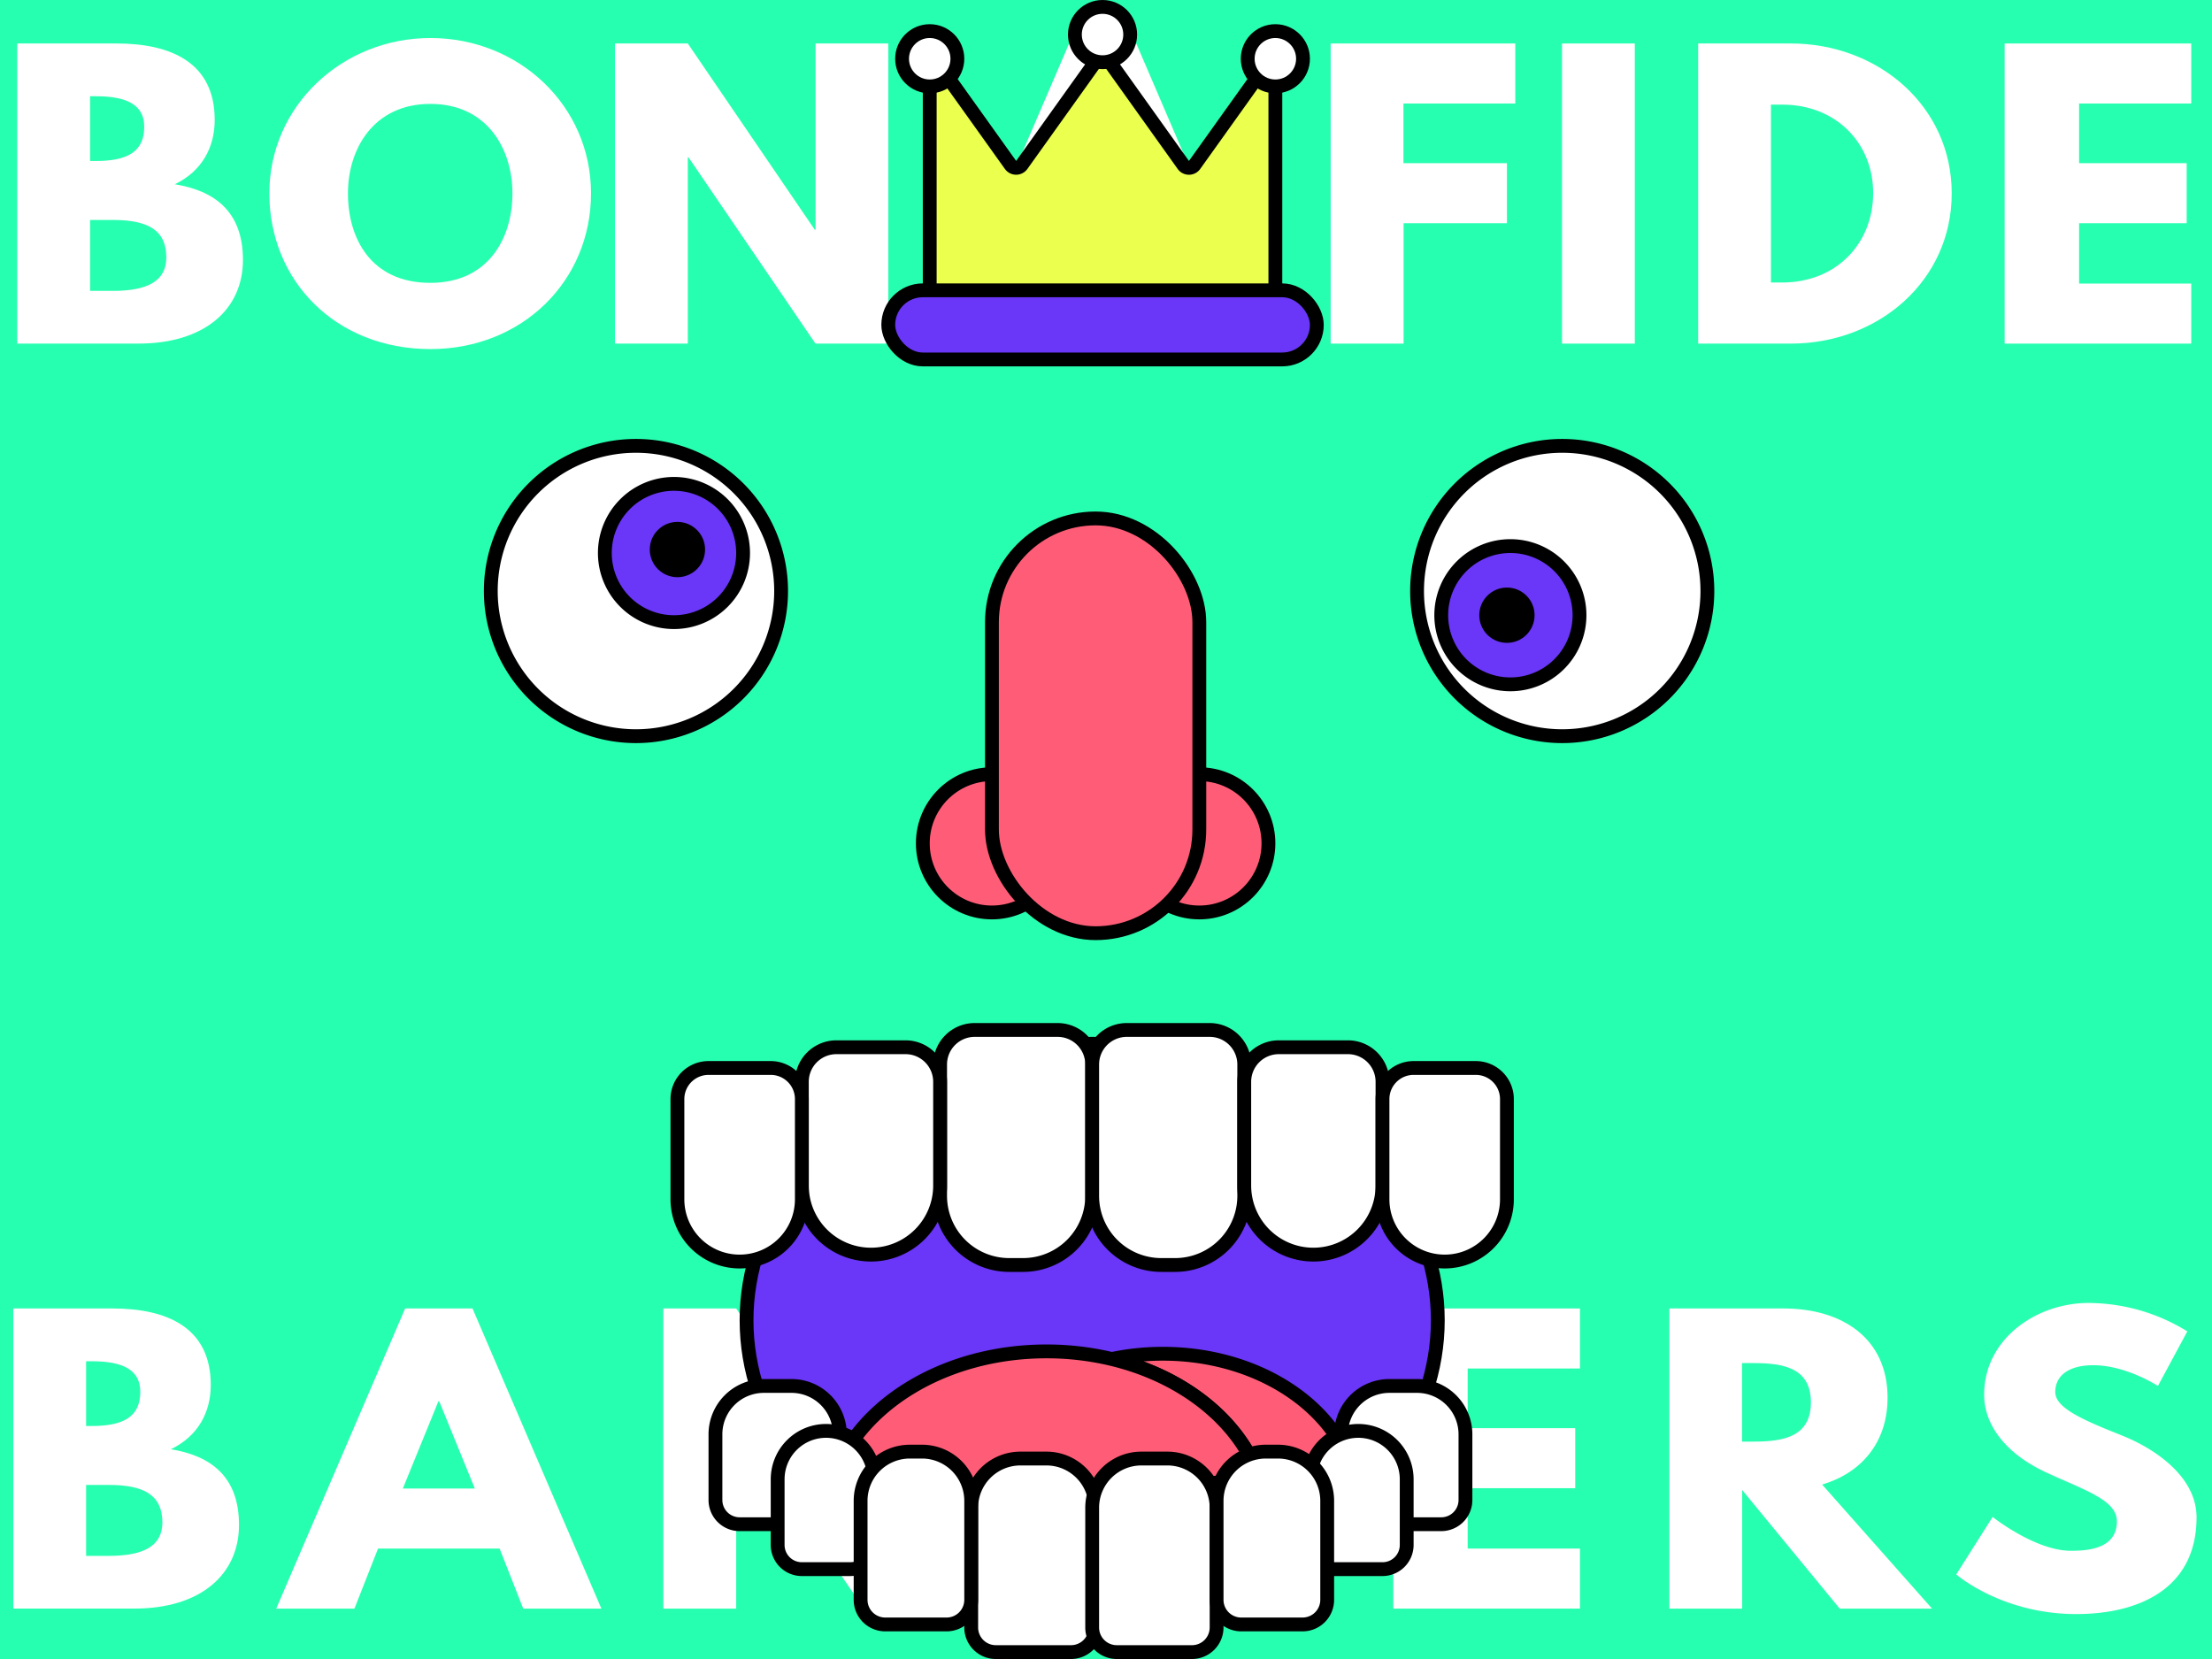 <svg xmlns="http://www.w3.org/2000/svg" width="640" height="480" viewBox="0 0 640 480">
  <title>bonafide-bangers</title>
  <rect width="640" height="480" style="fill: #27ffb0"/>
  <g>
    <path d="M33.67,12.58c15.9,0,28.45,5.58,28.45,22.1,0,8-3.7,14.84-11.54,18.63,11.54,1.89,19.71,7.89,19.71,21.89,0,14.32-11.09,24.21-30.24,24.21H5V12.58H33.67Zm-5.94,34c9.07,0,14-2.63,14-9.9,0-6.21-4.82-8.84-14-8.84H26.06V46.58h1.68Zm4.93,37.58c10,0,15.46-2.84,15.46-9.68,0-8-5.49-10.84-15.46-10.84H26.06V84.16h6.61Z" style="fill: #fff"/>
    <path d="M124.52,11C150.17,11,171,30.58,171,55.95S151.06,101,124.52,101c-27.33,0-46.59-19.68-46.59-45.05S99.1,11,124.52,11Zm0,70.84c16.8,0,23.74-12.95,23.74-25.89s-7.39-25.89-23.74-25.89S100.67,43,100.67,55.95,107.27,81.84,124.52,81.84Z" style="fill: #fff"/>
    <path d="M199,99.42H177.93V12.58H199l36.74,53.89h0.22V12.58H257V99.42H235.94L199.21,45.53H199V99.42Z" style="fill: #fff"/>
    <path d="M366.08,99.5H343.46l-6.83-17.37H301.46L294.62,99.5H272l37.3-86.84h19.49Zm-46.93-60h-0.22l-10.3,25.26h20.83Z" style="fill: #fff"/>
    <path d="M438.42,29.95H406.06V47.21H436V64.58h-29.9V99.42H385V12.58h53.42V29.95Z" style="fill: #fff"/>
    <path d="M473,99.42H451.94V12.58H473V99.42Z" style="fill: #fff"/>
    <path d="M518.1,12.58c25.31,0,46.59,18.1,46.59,43.37S543.53,99.42,518.1,99.42H491.33V12.58H518.1Zm-2.46,69.16c15.57,0,26.21-11.16,26.32-25.68s-10.64-25.79-26.32-25.79h-3.25V81.74h3.25Z" style="fill: #fff"/>
    <path d="M634,29.95H601.55V47.21h31.12V64.58H601.55V82.05H634V99.42H580V12.58h54V29.95Z" style="fill: #fff"/>
  </g>
  <g>
    <path d="M32.53,378.58c15.9,0,28.45,5.58,28.45,22.1,0,8-3.7,14.84-11.54,18.63,11.54,1.89,19.71,7.89,19.71,21.89,0,14.32-11.09,24.21-30.24,24.21H3.86V378.58H32.53Zm-5.94,34c9.07,0,14-2.63,14-9.89,0-6.21-4.82-8.84-14-8.84H24.91v18.74h1.68Zm4.93,37.58c10,0,15.46-2.84,15.46-9.68,0-8-5.49-10.84-15.46-10.84H24.91v20.53h6.61Z" style="fill: #fff"/>
    <path d="M174,465.42H151.38l-6.83-17.37H109.38l-6.83,17.37H79.92l37.3-86.84h19.49Zm-46.93-60h-0.22l-10.3,25.26h20.83Z" style="fill: #fff"/>
    <path d="M213,465.42H191.93V378.58H213l36.74,53.89h0.22V378.58H271v86.84H249.94l-36.74-53.89H213v53.89Z" style="fill: #fff"/>
    <path d="M380.7,435.63c-5,22-24.53,31.37-42.67,31.37a45,45,0,0,1-45-44.95c0-24.95,19-45.05,45-45.05,16.24,0,27.55,5.68,35.62,14.84l-13.78,14.21c-5.38-8.11-12.43-11.16-20.61-11.16-13,0-23.52,12.11-23.52,27.16,0,14.74,10.53,26.74,23.52,26.74,10.08,0,20-6.11,20-16.74H338V416.79H380.7v18.84Z" style="fill: #fff"/>
    <path d="M457.14,395.95H424.64v17.26h31.12v17.37H424.64v17.47h32.49v17.37h-54V378.58h54v17.37Z" style="fill: #fff"/>
    <path d="M516,378.58c17.14,0,30.13,8.74,30.13,25.79,0,13.05-7.62,21.79-18.93,25.16L559,465.42H532.28l-28.22-34.32v34.32H483V378.58h33Zm-9.52,38.53c8,0,17.47-.53,17.47-11.37s-9.52-11.37-17.47-11.37h-2.46v22.74h2.46Z" style="fill: #fff"/>
    <path d="M632.86,385.21L624.35,401s-9.18-6-18.7-6c-7.17,0-11,3.05-11,7.79s8.74,8.32,19.26,12.53c10.3,4.11,21.62,12.32,21.62,23.68,0,20.74-16.8,28-34.83,28C579.1,467,566,455.53,566,455.53l10.53-16.63s12.32,9.79,22.62,9.79c4.59,0,13.33-.42,13.33-8.53,0-6.32-9.86-9.16-20.83-14.32s-17.58-13.26-17.58-22.32c0-16.21,15.23-26.53,30.13-26.53A54.74,54.74,0,0,1,632.86,385.21Z" style="fill: #fff"/>
  </g>
  <g>
    <g>
      <circle cx="316" cy="377.5" r="57.5" style="fill: #6a36f7;stroke: #000;stroke-miterlimit: 10;stroke-width: 4px"/>
      <ellipse cx="316" cy="382" rx="100" ry="80" style="fill: #6a36f7;stroke: #000;stroke-miterlimit: 10;stroke-width: 4px"/>
      <g>
        <path d="M282,298h24a10,10,0,0,1,10,10v38a20,20,0,0,1-20,20h-4a20,20,0,0,1-20-20V308A10,10,0,0,1,282,298Z" style="fill: #fff;stroke: #000;stroke-miterlimit: 10;stroke-width: 4px"/>
        <path d="M326,298h24a10,10,0,0,1,10,10v38a20,20,0,0,1-20,20h-4a20,20,0,0,1-20-20V308A10,10,0,0,1,326,298Z" style="fill: #fff;stroke: #000;stroke-miterlimit: 10;stroke-width: 4px"/>
        <path d="M370,303h20a10,10,0,0,1,10,10v30a20,20,0,0,1-20,20h0a20,20,0,0,1-20-20V313a10,10,0,0,1,10-10Z" style="fill: #fff;stroke: #000;stroke-miterlimit: 10;stroke-width: 4px"/>
        <path d="M242,303h20a10,10,0,0,1,10,10v30a20,20,0,0,1-20,20h0a20,20,0,0,1-20-20V313A10,10,0,0,1,242,303Z" style="fill: #fff;stroke: #000;stroke-miterlimit: 10;stroke-width: 4px"/>
        <path d="M409,309h18a9,9,0,0,1,9,9v29a18,18,0,0,1-18,18h0a18,18,0,0,1-18-18V318a9,9,0,0,1,9-9Z" style="fill: #fff;stroke: #000;stroke-miterlimit: 10;stroke-width: 4px"/>
        <path d="M205,309h18a9,9,0,0,1,9,9v29a18,18,0,0,1-18,18h0a18,18,0,0,1-18-18V318a9,9,0,0,1,9-9Z" style="fill: #fff;stroke: #000;stroke-miterlimit: 10;stroke-width: 4px"/>
      </g>
      <g>
        <path d="M336.42,391.68a71.85,71.85,0,0,0-14.77,1.53c20.9,5,37.2,18.14,42.81,34.63q13.66-1.42,26.54-3.42C384.71,405.58,362.66,391.68,336.42,391.68Z" style="fill: #ff5d77;stroke: #000;stroke-miterlimit: 10;stroke-width: 4px"/>
        <path d="M321.64,393.2a81,81,0,0,0-18.88-2.2c-29.68,0-54.63,15.72-61.76,37,12.69,1.28,25.85,2.16,39.37,2.62Q291,431,301.89,431a608.46,608.46,0,0,0,62.57-3.17C358.85,411.34,342.55,398.22,321.64,393.2Z" style="fill: #ff5d77;stroke: #000;stroke-miterlimit: 10;stroke-width: 4px"/>
      </g>
      <g>
        <path d="M395,401h22a7,7,0,0,1,7,7v19a14,14,0,0,1-14,14h-8a14,14,0,0,1-14-14V408a7,7,0,0,1,7-7Z" transform="translate(812 842) rotate(180)" style="fill: #fff;stroke: #000;stroke-miterlimit: 10;stroke-width: 4px"/>
        <path d="M288.12,422h21.76a7.12,7.12,0,0,1,7.12,7.12v34.65A14.24,14.24,0,0,1,302.76,478h-7.53A14.24,14.24,0,0,1,281,463.76V429.12a7.12,7.12,0,0,1,7.12-7.12Z" transform="translate(598 900) rotate(-180)" style="fill: #fff;stroke: #000;stroke-miterlimit: 10;stroke-width: 4px"/>
        <path d="M323.12,422h21.76a7.12,7.12,0,0,1,7.12,7.12v34.65A14.24,14.24,0,0,1,337.76,478h-7.53A14.24,14.24,0,0,1,316,463.76V429.12a7.12,7.12,0,0,1,7.12-7.12Z" transform="translate(668 900) rotate(-180)" style="fill: #fff;stroke: #000;stroke-miterlimit: 10;stroke-width: 4px"/>
        <path d="M386,414h14a7,7,0,0,1,7,7v19a14,14,0,0,1-14,14h0a14,14,0,0,1-14-14V421A7,7,0,0,1,386,414Z" transform="translate(786 868) rotate(-180)" style="fill: #fff;stroke: #000;stroke-miterlimit: 10;stroke-width: 4px"/>
        <path d="M359.12,420h17.76a7.12,7.12,0,0,1,7.12,7.12v28.65A14.24,14.24,0,0,1,369.76,470h-3.53A14.24,14.24,0,0,1,352,455.76V427.12a7.12,7.12,0,0,1,7.12-7.12Z" transform="translate(736 890) rotate(-180)" style="fill: #fff;stroke: #000;stroke-miterlimit: 10;stroke-width: 4px"/>
        <path d="M214,401h22a7,7,0,0,1,7,7v19a14,14,0,0,1-14,14h-8a14,14,0,0,1-14-14V408A7,7,0,0,1,214,401Z" transform="translate(450 842) rotate(180)" style="fill: #fff;stroke: #000;stroke-miterlimit: 10;stroke-width: 4px"/>
        <path d="M232,414h14a7,7,0,0,1,7,7v19a14,14,0,0,1-14,14h0a14,14,0,0,1-14-14V421a7,7,0,0,1,7-7Z" transform="translate(478 868) rotate(-180)" style="fill: #fff;stroke: #000;stroke-miterlimit: 10;stroke-width: 4px"/>
        <path d="M256.12,420h17.76a7.12,7.12,0,0,1,7.12,7.12v28.65A14.24,14.24,0,0,1,266.76,470h-3.53A14.24,14.24,0,0,1,249,455.76V427.12a7.12,7.12,0,0,1,7.12-7.12Z" transform="translate(530 890) rotate(-180)" style="fill: #fff;stroke: #000;stroke-miterlimit: 10;stroke-width: 4px"/>
      </g>
    </g>
    <g>
      <g>
        <path d="M342.37,47.72L320.63,17.28a2,2,0,0,0-3.25,0L295.63,47.72a2,2,0,0,1-3.25,0L272.62,20.07A2,2,0,0,0,269,21.24V93a2,2,0,0,0,2,2h96a2,2,0,0,0,2-2V21.24a2,2,0,0,0-3.62-1.16L345.63,47.72A2,2,0,0,1,342.37,47.72Z" style="fill: #ebff4e;stroke: #000;stroke-miterlimit: 10;stroke-width: 4px"/>
        <circle cx="369" cy="17" r="8" style="fill: #fff;stroke: #000;stroke-miterlimit: 10;stroke-width: 4px"/>
        <circle cx="269" cy="17" r="8" style="fill: #fff;stroke: #000;stroke-miterlimit: 10;stroke-width: 4px"/>
        <circle cx="319" cy="10" r="8" style="fill: #fff;stroke: #000;stroke-miterlimit: 10;stroke-width: 4px"/>
      </g>
      <rect x="257" y="84" width="124" height="20" rx="10" ry="10" style="fill: #6a36f7;stroke: #000;stroke-miterlimit: 10;stroke-width: 4px"/>
    </g>
    <g>
      <circle cx="287" cy="244" r="20" style="fill: #ff5d77;stroke: #000;stroke-miterlimit: 10;stroke-width: 4px"/>
      <circle cx="347" cy="244" r="20" style="fill: #ff5d77;stroke: #000;stroke-miterlimit: 10;stroke-width: 4px"/>
      <rect x="287" y="150" width="60" height="120" rx="30" ry="30" style="fill: #ff5d77;stroke: #000;stroke-miterlimit: 10;stroke-width: 4px"/>
    </g>
    <g>
      <g>
        <path d="M184,213a42,42,0,1,1,42-42A42,42,0,0,1,184,213Z" style="fill: #fff"/>
        <path d="M184,131a40,40,0,1,1-40,40,40,40,0,0,1,40-40m0-4a44,44,0,1,0,44,44,44,44,0,0,0-44-44h0Z"/>
      </g>
      <g>
        <path d="M195,180a20,20,0,1,1,20-20A20,20,0,0,1,195,180Z" style="fill: #6a36f7"/>
        <path d="M195,142a18,18,0,1,1-18,18,18,18,0,0,1,18-18m0-4a22,22,0,1,0,22,22,22,22,0,0,0-22-22h0Z"/>
      </g>
      <circle cx="196" cy="159" r="8"/>
    </g>
    <g>
      <g>
        <path d="M452,213a42,42,0,1,1,42-42A42,42,0,0,1,452,213Z" style="fill: #fff"/>
        <path d="M452,131a40,40,0,1,1-40,40,40,40,0,0,1,40-40m0-4a44,44,0,1,0,44,44,44,44,0,0,0-44-44h0Z"/>
      </g>
      <g>
        <g>
          <path d="M437,198a20,20,0,1,1,20-20A20,20,0,0,1,437,198Z" style="fill: #6a36f7"/>
          <path d="M437,160a18,18,0,1,1-18,18,18,18,0,0,1,18-18m0-4a22,22,0,1,0,22,22,22,22,0,0,0-22-22h0Z"/>
        </g>
        <circle cx="436" cy="178" r="8"/>
      </g>
    </g>
  </g>
</svg>
